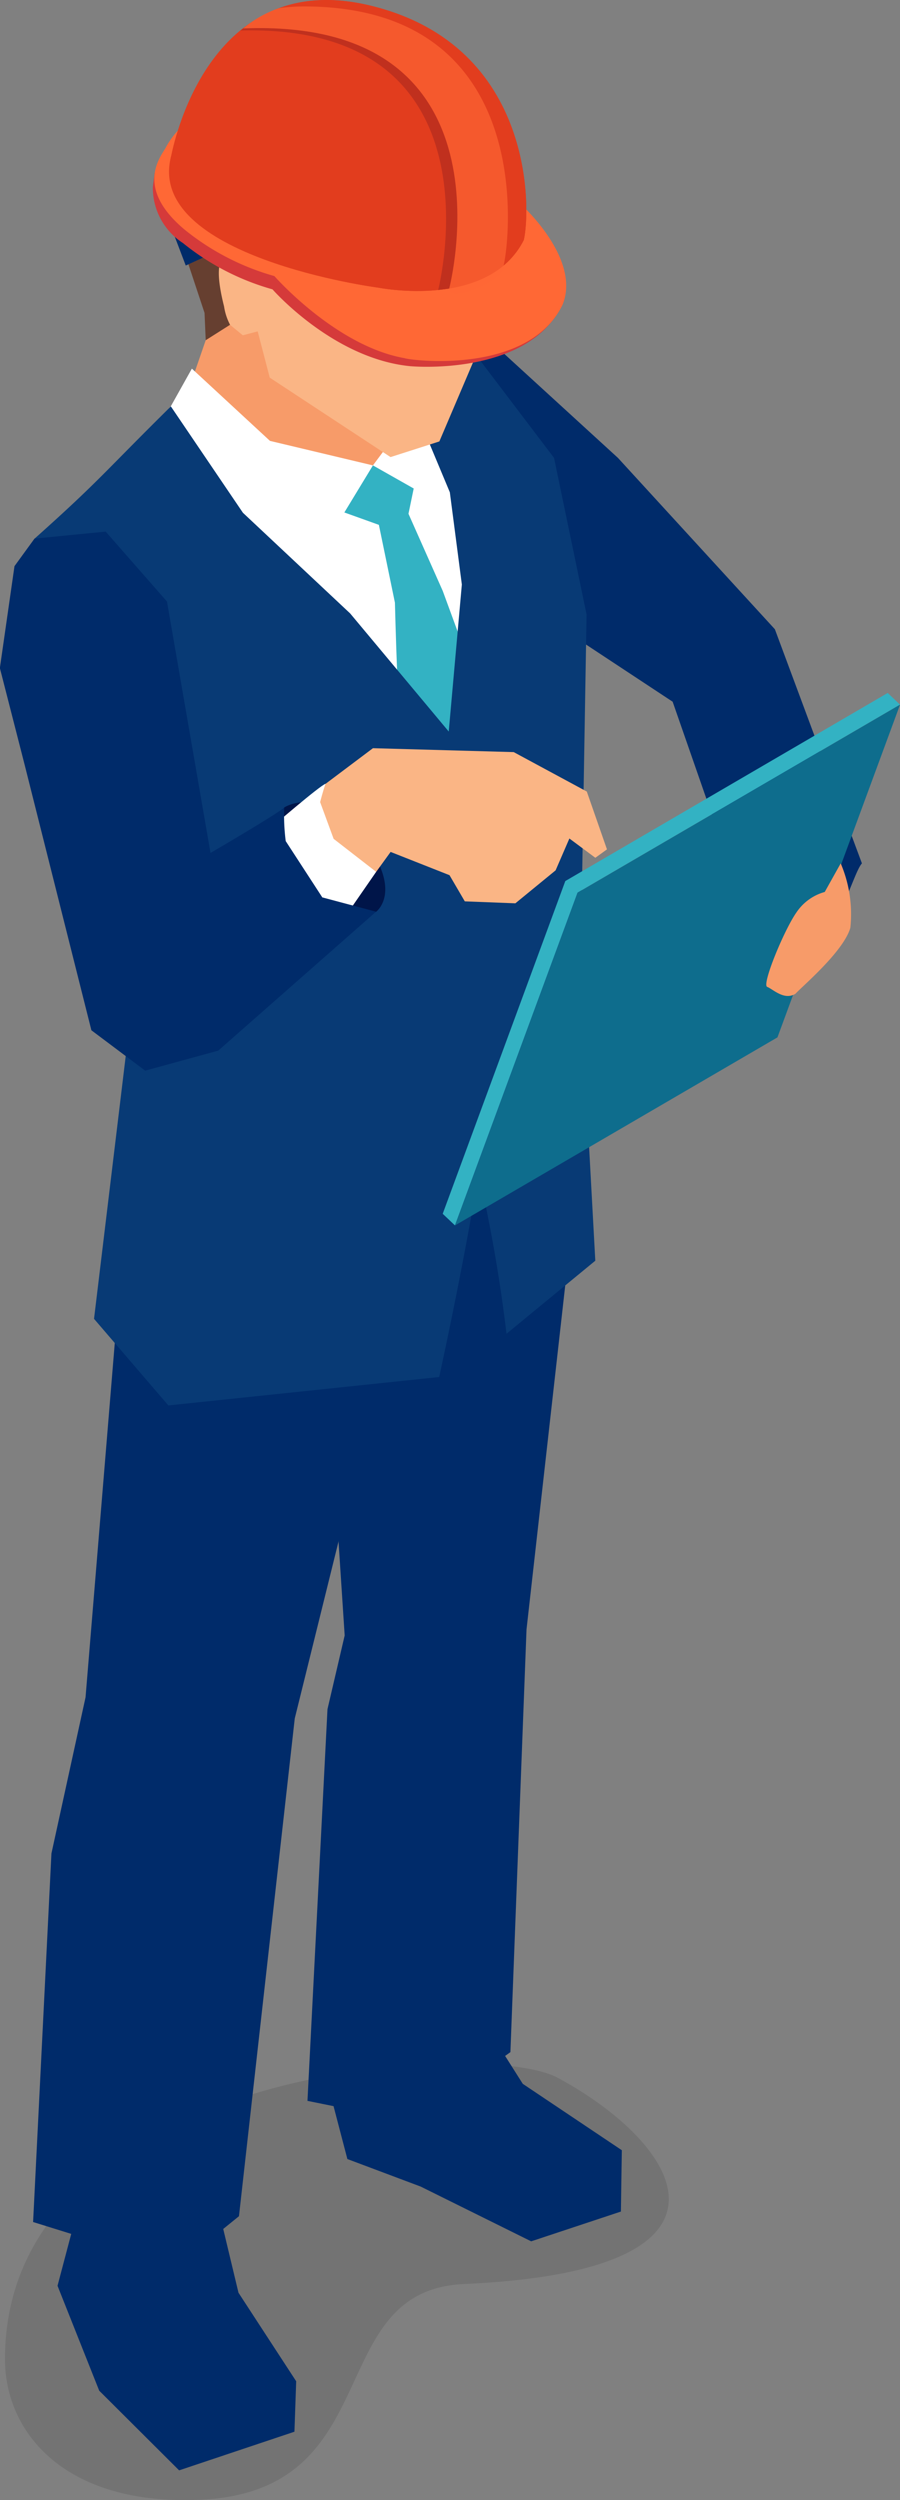 <svg xmlns="http://www.w3.org/2000/svg" width="35.971" height="99.832" viewBox="0 0 35.971 99.832">
  <rect x="0" y="0" width="35.971" height="99.832" fill="#808080" stroke="none"/>
  <g id="グループ_899" data-name="グループ 899" transform="translate(-633.289 -2116.803)">
    <g id="グループ_898" data-name="グループ 898">
      <path id="パス_1818" data-name="パス 1818" d="M651.833,2208.006c-5.677.252-2.995,8.236-10.483,8.611-5.394.27-7.862-2.621-7.862-5.616,0-11.625,19.078-12.854,22.089-11.232C660.445,2202.39,663.8,2207.473,651.833,2208.006Z" opacity="0.1"/>
      <g id="グループ_897" data-name="グループ 897">
        <path id="パス_1819" data-name="パス 1819" d="M664.259,2141.929l-6.272-6.842-5.639-5.155v4.346l3.313,7.57,4.512,2.975,2.307,6.625s1.663,1.257,3.1,2.478c1.049.894,1.767-2.23,2.158-2.648Z" fill="#002b6a"/>
        <path id="パス_1820" data-name="パス 1820" d="M652.294,2197.031l-5.872,3.115.751,2.869,2.931,1.1,4.415,2.186,3.586-1.189.037-2.449-3.959-2.651Z" fill="#002b6a"/>
        <path id="パス_1821" data-name="パス 1821" d="M656.352,2163.943l-10.613-2.1,1.326,20.265-.687,2.943-.8,15.641,4.218.854,3.893-2.8.644-16.881Z" fill="#002b6a"/>
        <path id="パス_1822" data-name="パス 1822" d="M636.5,2204.627l-.912,3.449,1.667,4.19,3.193,3.18,4.609-1.543.07-2.014-2.306-3.535-.732-3.057Z" fill="#002b6a"/>
        <path id="パス_1823" data-name="パス 1823" d="M638.15,2167.119l-1.442,17.459-1.363,6.235-.733,14.717,5.736,1.784,2.492-2.016,2.23-19.877,4.54-18.339s5.306-.2,6.742-4.142c-.053-.437-.453-2.937-.453-2.937Z" fill="#002b6a"/>
        <path id="パス_1824" data-name="パス 1824" d="M641.672,2129.923l-.708,2.048c-.2.231,4.965,4.49,4.965,4.49h2.014l2.542-3.74-6.847-5.653Z" fill="#f79b69"/>
        <path id="パス_1825" data-name="パス 1825" d="M649.243,2133.981l-1.049,1.406-4.115-.979-3.121-2.885-.844,1.507-.72.862,3.741,7.033,7,7.329,3.281-1.463.6-8.549-2.92-6.969Z" fill="#fff"/>
        <path id="パス_1826" data-name="パス 1826" d="M649.615,2137.319l.209-1.01-1.63-.922-1.142,1.879,1.38.495.641,3.106s.127,5.3.408,8.373l4.267-1.32-2.763-7.52Z" fill="#33b2c3"/>
        <path id="パス_1827" data-name="パス 1827" d="M657.082,2167.144l-.6-10.994.251-14.811-1.3-6.252-3.394-4.47-3.394-.425,2.623,6.269.48,3.682-.524,5.871-3.939-4.715-4.287-4.021-2.88-4.247c-2.668,2.632-2.848,2.961-5.446,5.279.173,1.075,3.843,18.993,3.843,18.993l-1.468,12.162,2.971,3.458,10.824-1.135s.945-4.277,1.576-8.142a61.253,61.253,0,0,1,1.115,6.415Z" fill="#083a75"/>
        <path id="パス_1828" data-name="パス 1828" d="M644.648,2149.047s-.746,1.634,1.074,3.6a1.977,1.977,0,0,0,2.6.563s1.118-.817-.558-2.97S644.648,2149.047,644.648,2149.047Z" fill="#001549"/>
        <path id="パス_1829" data-name="パス 1829" d="M653.821,2146.835l-5.626-.156-2.529,1.9v1.663l2.655,1.379.58-.8,2.354.929.611,1.045,2.021.078,1.608-1.316.551-1.272,1.037.77.465-.336-.806-2.309Z" fill="#fab585"/>
        <path id="パス_1830" data-name="パス 1830" d="M646.3,2148.1c-.238.079-2.218,1.789-2.218,1.789v3.678l2.741.216,1.5-2.166-1.7-1.319-.539-1.466S646.2,2148.373,646.3,2148.1Z" fill="#fff"/>
        <path id="パス_1831" data-name="パス 1831" d="M644.648,2149.047c-.261.251-2.945,1.814-2.945,1.814l-1.74-10.038-2.45-2.793-2.845.28-.8,1.1-.584,4.068.985,3.844,2.673,10.621,2.149,1.612,2.921-.8,6.307-5.547-2.148-.571-1.462-2.248A8.2,8.2,0,0,1,644.648,2149.047Z" fill="#002b6a"/>
        <path id="パス_1832" data-name="パス 1832" d="M649.97,2120.668l-5.438,1.858-2.827,3.234.45,3.742.839.69.594-.157.482,1.847,4.828,3.173,1.951-.625,1.84-4.316v-1.665a1.04,1.04,0,0,0,.679-.619,18.764,18.764,0,0,0-.265-3.562Z" fill="#fab585"/>
        <path id="パス_1833" data-name="パス 1833" d="M646.055,2119.3c-5.79.466-5.477,7.329-5.477,7.329l.886,2.668.047,1.091.973-.616a2.288,2.288,0,0,1-.239-.73c-.989-3.933,1.834-.918,1.834-.918s1.12,1.241,1.674,1.241.736-1.86.736-1.86a1.287,1.287,0,0,0,1.429-.309,1.569,1.569,0,0,0,.276-1.445s2.683.619,3.67.309a3.663,3.663,0,0,0,1.3-4.657S649.731,2116.669,646.055,2119.3Z" fill="#663f30"/>
        <g id="グループ_895" data-name="グループ 895">
          <path id="パス_1834" data-name="パス 1834" d="M655.883,2151.984l-4.9,13.287.49.463,4.9-13.287,12.887-7.508-.491-.466Z" fill="#33b2c3"/>
          <path id="パス_1835" data-name="パス 1835" d="M651.476,2165.734l12.886-7.508,4.9-13.287-12.887,7.508Z" fill="#0e6d8d"/>
        </g>
        <path id="パス_1836" data-name="パス 1836" d="M666.252,2152.42a2.006,2.006,0,0,0-1.135.823c-.49.7-1.392,2.881-1.165,2.967s.679.557,1.132.273c.252-.282,1.914-1.676,2.191-2.63a5.16,5.16,0,0,0-.385-2.575Z" fill="#f79b69"/>
        <g id="グループ_896" data-name="グループ 896">
          <path id="パス_1837" data-name="パス 1837" d="M639.913,2125.306l.8,2.1,1.23-.562-.844-1.976Z" fill="#002b6a"/>
          <path id="パス_1838" data-name="パス 1838" d="M654.062,2125.515l-13.141-3.485a3.422,3.422,0,0,0-1.1,1.225,4.11,4.11,0,0,0-.26.454l-.089-.012-.074.573a2.622,2.622,0,0,0,1.2,2.236,9.982,9.982,0,0,0,3.582,1.851s2.407,2.753,5.483,3.066c.294.03,4.762.355,6.111-2.465a1.837,1.837,0,0,0,.1-.333h0l.005-.692A4.463,4.463,0,0,0,654.062,2125.515Z" fill="#d53a3a"/>
          <path id="パス_1839" data-name="パス 1839" d="M654.135,2124.986l-13.142-3.483a3.383,3.383,0,0,0-1.095,1.224c-.283.452-1.15,1.642.775,3.25a9.981,9.981,0,0,0,3.582,1.85s2.447,2.789,5.2,3.277c.277.1,4.973.677,6.322-2.142C656.513,2127.128,654.135,2124.986,654.135,2124.986Z" fill="#ff6835"/>
          <path id="パス_1840" data-name="パス 1840" d="M648.147,2117.04c-6.593-1.624-7.966,5.768-8.008,5.962-1.023,4.078,8.262,5.286,8.262,5.286s4.414.888,5.823-1.9C654.495,2125.259,654.7,2118.655,648.147,2117.04Z" fill="#e23d1e"/>
          <path id="パス_1841" data-name="パス 1841" d="M648.146,2117.04c-6.568-1.641-7.951,5.758-8.008,5.962-1.123,4.051,8.263,5.286,8.263,5.286s4.414.888,5.823-1.9C654.495,2125.259,654.694,2118.676,648.146,2117.04Z" fill="#e23d1e"/>
          <path id="パス_1842" data-name="パス 1842" d="M645.436,2117.06a7.8,7.8,0,0,0-1,.069,4.461,4.461,0,0,0-1.436.819c.9.047,2.025.141,2.423.193,7.558.993,5.811,9.647,5.822,10.184.014.663,2.387-.441,2.171-.915C653.676,2126.36,654.747,2117.06,645.436,2117.06Z" fill="#ff6835" opacity="0.66"/>
          <path id="パス_1843" data-name="パス 1843" d="M642.994,2117.939c.051-.019-.048.053-.1.082,10.646-.288,7.908,10.361,7.908,10.361l.441-.057S654.084,2117.48,642.994,2117.939Z" fill="#c0301e"/>
        </g>
      </g>
    </g>
  </g>
</svg>
